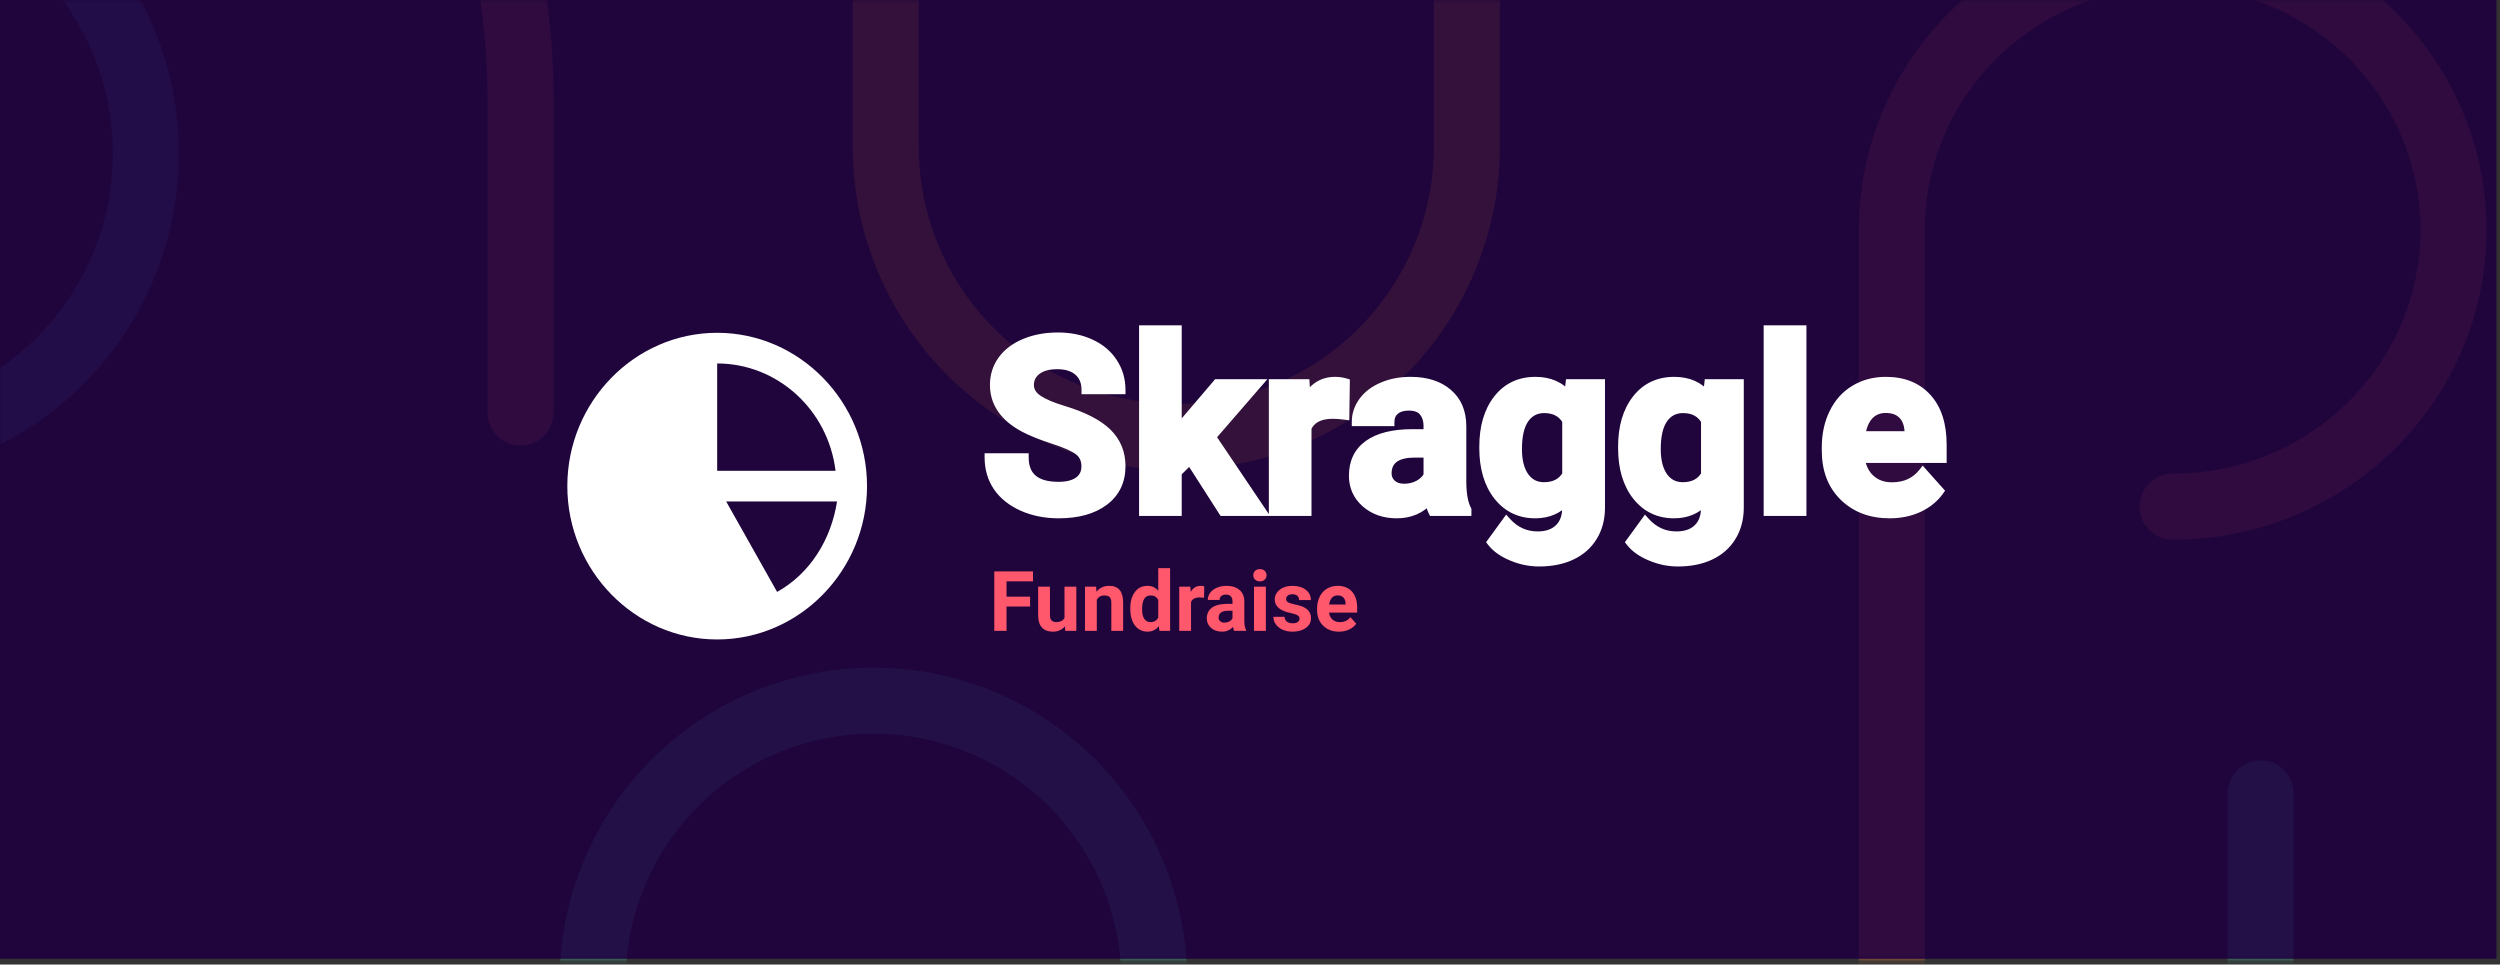 <svg width="381" height="147" viewBox="0 0 381 147" fill="none" xmlns="http://www.w3.org/2000/svg">
<rect x="0" y="0" width="381" height="147" fill="#333333" stroke="none"/>
<mask id="mask0_7193_16728" style="mask-type:alpha" maskUnits="userSpaceOnUse" x="0" y="0" width="381" height="147">
<path opacity="0.95" d="M380.462 0H0V146.119H380.462V0Z" fill="#F4F4F4"/>
</mask>
<g mask="url(#mask0_7193_16728)">
<path d="M133.119 192.375C141.584 192.375 149.858 189.865 156.897 185.162C163.935 180.459 169.421 173.775 172.66 165.954C175.899 158.134 176.747 149.528 175.096 141.226C173.444 132.924 169.368 125.298 163.382 119.312C157.397 113.327 149.771 109.25 141.468 107.599C133.166 105.948 124.561 106.795 116.74 110.034C108.92 113.274 102.235 118.76 97.532 125.798C92.83 132.836 90.32 141.111 90.32 149.576V192.375" stroke="#44AB96" stroke-width="10.06" stroke-miterlimit="10" stroke-linecap="round" stroke-linejoin="round"/>
<path d="M331.111 77.221C354.748 77.221 373.91 58.339 373.91 35.053C373.91 11.767 354.748 -7.11 331.111 -7.11C307.474 -7.11 288.312 11.767 288.312 35.053V207.258" stroke="#DA774A" stroke-width="10.06" stroke-miterlimit="10" stroke-linecap="round" stroke-linejoin="round"/>
<path d="M-134.992 207.259C-134.992 249.601 -101.217 283.926 -59.552 283.926C-17.888 283.926 15.885 249.601 15.885 207.259C15.885 164.917 -17.891 130.592 -59.555 130.592L-257.286 130.592" stroke="#FFB017" stroke-width="10.06" stroke-miterlimit="10" stroke-linecap="round" stroke-linejoin="round"/>
<path d="M179.267 -147.786C185.078 -147.791 190.833 -146.651 196.204 -144.432C201.574 -142.213 206.455 -138.958 210.568 -134.852C214.68 -130.746 217.944 -125.871 220.172 -120.504C222.4 -115.137 223.55 -109.384 223.555 -103.573L223.555 22.369C223.55 28.18 222.4 33.933 220.172 39.3C217.944 44.667 214.68 49.542 210.568 53.648C206.455 57.753 201.574 61.009 196.204 63.228C190.833 65.447 185.078 66.587 179.267 66.582V66.582C173.456 66.587 167.7 65.447 162.33 63.228C156.959 61.009 152.078 57.753 147.966 53.648C143.853 49.542 140.59 44.667 138.361 39.3C136.133 33.933 134.984 28.18 134.979 22.369V-103.573C134.984 -109.384 136.133 -115.137 138.361 -120.504C140.59 -125.871 143.853 -130.746 147.966 -134.852C152.078 -138.958 156.959 -142.213 162.33 -144.432C167.7 -146.651 173.456 -147.791 179.267 -147.786V-147.786Z" stroke="#FFB017" stroke-width="10.06" stroke-miterlimit="10" stroke-linecap="round" stroke-linejoin="round"/>
<path d="M-58.548 -21.25L-21.936 -21.25C-10.178 -21.119 1.055 -16.357 9.324 -7.995C17.593 0.366 22.23 11.651 22.23 23.41C22.23 35.169 17.593 46.455 9.324 54.816C1.055 63.177 -10.178 67.94 -21.936 68.07L-95.159 68.07C-101.015 68.061 -106.811 66.899 -112.218 64.649C-117.625 62.4 -122.535 59.107 -126.67 54.96C-130.804 50.812 -134.081 45.891 -136.313 40.478C-138.545 35.064 -139.689 29.263 -139.68 23.407V19.44C-139.688 14.105 -138.646 8.82 -136.612 3.887C-134.577 -1.046 -131.592 -5.529 -127.825 -9.308C-124.058 -13.086 -119.584 -16.086 -114.657 -18.136C-109.731 -20.185 -104.449 -21.244 -99.114 -21.253" stroke="#4484AB" stroke-width="10.06" stroke-miterlimit="10" stroke-linecap="round" stroke-linejoin="round"/>
<path d="M344.51 257.875V120.917" stroke="#44AB96" stroke-width="10.06" stroke-miterlimit="10" stroke-linecap="round" stroke-linejoin="round"/>
<path d="M79.332 62.859V15.009C79.347 -12.963 68.251 -39.795 48.483 -59.585C28.715 -79.376 1.896 -90.503 -26.076 -90.52L-68.065 -90.52C-84.893 -90.542 -101.025 -97.242 -112.917 -109.148C-124.809 -121.054 -131.49 -137.194 -131.492 -154.022V-154.022" stroke="#DA774A" stroke-width="10.06" stroke-miterlimit="10" stroke-linecap="round" stroke-linejoin="round"/>
</g>
<path opacity="0.9" d="M380.462 0H0V146.119H380.462V0Z" fill="#1E003E"/>
<path d="M165.445 71.086C165.445 70.061 165.084 69.278 164.361 68.736C163.637 68.181 162.336 67.603 160.456 67C158.575 66.385 157.087 65.783 155.99 65.192C153.001 63.577 151.506 61.401 151.506 58.666C151.506 57.243 151.904 55.978 152.7 54.869C153.507 53.748 154.658 52.874 156.153 52.247C157.659 51.621 159.347 51.307 161.215 51.307C163.095 51.307 164.77 51.651 166.241 52.338C167.711 53.013 168.85 53.971 169.658 55.212C170.477 56.454 170.887 57.864 170.887 59.443H165.463C165.463 58.238 165.084 57.304 164.324 56.641C163.565 55.966 162.498 55.628 161.124 55.628C159.799 55.628 158.768 55.911 158.033 56.478C157.298 57.032 156.93 57.768 156.93 58.684C156.93 59.539 157.358 60.257 158.214 60.835C159.082 61.414 160.353 61.956 162.028 62.462C165.114 63.39 167.362 64.541 168.772 65.915C170.182 67.289 170.887 69.001 170.887 71.05C170.887 73.328 170.025 75.118 168.302 76.419C166.578 77.709 164.258 78.354 161.341 78.354C159.317 78.354 157.472 77.986 155.809 77.251C154.146 76.504 152.874 75.485 151.994 74.196C151.127 72.906 150.693 71.411 150.693 69.712H156.135C156.135 72.617 157.87 74.069 161.341 74.069C162.631 74.069 163.637 73.81 164.361 73.292C165.084 72.761 165.445 72.026 165.445 71.086ZM181.337 70.146L179.457 72.026V77.992H174.232V50.223H179.457V65.608L180.469 64.306L185.477 58.431H191.751L184.682 66.584L192.365 77.992H186.363L181.337 70.146ZM205.003 63.33C204.291 63.234 203.665 63.185 203.122 63.185C201.146 63.185 199.85 63.854 199.235 65.192V77.992H194.01V58.431H198.946L199.091 60.763C200.139 58.967 201.592 58.069 203.448 58.069C204.026 58.069 204.569 58.147 205.075 58.304L205.003 63.33ZM218.327 77.992C218.086 77.522 217.911 76.938 217.803 76.239C216.537 77.649 214.892 78.354 212.867 78.354C210.951 78.354 209.36 77.799 208.094 76.691C206.841 75.582 206.214 74.183 206.214 72.496C206.214 70.423 206.979 68.832 208.51 67.723C210.053 66.614 212.276 66.054 215.181 66.042H217.586V64.921C217.586 64.017 217.351 63.294 216.881 62.751C216.423 62.209 215.693 61.938 214.693 61.938C213.813 61.938 213.12 62.149 212.614 62.571C212.12 62.992 211.873 63.571 211.873 64.306H206.648C206.648 63.173 206.997 62.125 207.696 61.16C208.395 60.196 209.384 59.443 210.661 58.901C211.939 58.346 213.373 58.069 214.964 58.069C217.375 58.069 219.285 58.678 220.695 59.895C222.118 61.1 222.829 62.8 222.829 64.993V73.472C222.841 75.329 223.1 76.733 223.606 77.685V77.992H218.327ZM214.006 74.358C214.777 74.358 215.489 74.189 216.139 73.852C216.79 73.502 217.272 73.038 217.586 72.46V69.097H215.633C213.018 69.097 211.626 70.001 211.457 71.809L211.439 72.117C211.439 72.767 211.668 73.304 212.126 73.725C212.584 74.147 213.211 74.358 214.006 74.358ZM226.083 68.067C226.083 65.066 226.794 62.649 228.216 60.817C229.651 58.985 231.579 58.069 234.002 58.069C236.147 58.069 237.816 58.804 239.01 60.275L239.226 58.431H243.963V77.341C243.963 79.053 243.571 80.541 242.788 81.807C242.017 83.072 240.926 84.037 239.516 84.7C238.106 85.362 236.454 85.694 234.562 85.694C233.128 85.694 231.73 85.405 230.368 84.826C229.006 84.26 227.975 83.524 227.276 82.621L229.59 79.439C230.892 80.897 232.471 81.626 234.327 81.626C235.713 81.626 236.792 81.252 237.563 80.505C238.335 79.77 238.72 78.721 238.72 77.359V76.311C237.515 77.673 235.93 78.354 233.965 78.354C231.615 78.354 229.711 77.438 228.252 75.606C226.806 73.762 226.083 71.321 226.083 68.284V68.067ZM231.308 68.446C231.308 70.218 231.663 71.61 232.374 72.623C233.086 73.623 234.062 74.123 235.303 74.123C236.894 74.123 238.033 73.527 238.72 72.333V64.107C238.021 62.914 236.894 62.318 235.339 62.318C234.086 62.318 233.098 62.83 232.374 63.854C231.663 64.879 231.308 66.409 231.308 68.446ZM247.236 68.067C247.236 65.066 247.947 62.649 249.369 60.817C250.803 58.985 252.732 58.069 255.154 58.069C257.3 58.069 258.969 58.804 260.162 60.275L260.379 58.431H265.116V77.341C265.116 79.053 264.724 80.541 263.941 81.807C263.169 83.072 262.079 84.037 260.668 84.7C259.258 85.362 257.607 85.694 255.715 85.694C254.28 85.694 252.882 85.405 251.52 84.826C250.158 84.26 249.128 83.524 248.429 82.621L250.743 79.439C252.045 80.897 253.624 81.626 255.48 81.626C256.866 81.626 257.944 81.252 258.716 80.505C259.487 79.77 259.873 78.721 259.873 77.359V76.311C258.668 77.673 257.083 78.354 255.118 78.354C252.768 78.354 250.863 77.438 249.405 75.606C247.959 73.762 247.236 71.321 247.236 68.284V68.067ZM252.46 68.446C252.46 70.218 252.816 71.61 253.527 72.623C254.238 73.623 255.214 74.123 256.456 74.123C258.047 74.123 259.186 73.527 259.873 72.333V64.107C259.174 62.914 258.047 62.318 256.492 62.318C255.239 62.318 254.25 62.83 253.527 63.854C252.816 64.879 252.46 66.409 252.46 68.446ZM274.662 77.992H269.419V50.223H274.662V77.992ZM287.986 78.354C285.117 78.354 282.779 77.474 280.971 75.714C279.175 73.954 278.277 71.61 278.277 68.681V68.175C278.277 66.211 278.657 64.457 279.416 62.914C280.176 61.359 281.248 60.166 282.635 59.334C284.033 58.491 285.624 58.069 287.407 58.069C290.083 58.069 292.186 58.913 293.717 60.6C295.26 62.287 296.031 64.68 296.031 67.778V69.911H283.575C283.743 71.188 284.25 72.213 285.093 72.984C285.949 73.756 287.028 74.141 288.33 74.141C290.342 74.141 291.915 73.412 293.048 71.954L295.615 74.828C294.832 75.937 293.771 76.805 292.433 77.432C291.096 78.046 289.613 78.354 287.986 78.354ZM287.389 62.3C286.353 62.3 285.509 62.649 284.858 63.348C284.22 64.047 283.81 65.047 283.629 66.349H290.897V65.933C290.873 64.776 290.559 63.884 289.957 63.258C289.354 62.619 288.498 62.3 287.389 62.3Z" fill="white"/>
<path d="M164.361 68.736L163.973 69.241L163.978 69.246L164.361 68.736ZM160.456 67L160.257 67.606L160.261 67.607L160.456 67ZM155.99 65.192L155.687 65.753L155.688 65.753L155.99 65.192ZM152.7 54.869L152.182 54.496L152.182 54.498L152.7 54.869ZM156.153 52.247L155.908 51.659L155.906 51.66L156.153 52.247ZM166.241 52.338L165.971 52.915L165.975 52.917L166.241 52.338ZM169.658 55.212L169.124 55.56L169.126 55.563L169.658 55.212ZM170.887 59.443V60.08H171.524V59.443H170.887ZM165.463 59.443H164.826V60.08H165.463V59.443ZM164.324 56.641L163.901 57.117L163.905 57.121L164.324 56.641ZM158.033 56.478L158.417 56.987L158.422 56.983L158.033 56.478ZM158.214 60.835L157.857 61.363L157.86 61.365L158.214 60.835ZM162.028 62.462L161.844 63.072L161.845 63.072L162.028 62.462ZM168.302 76.419L168.684 76.93L168.686 76.928L168.302 76.419ZM155.809 77.251L155.548 77.832L155.552 77.834L155.809 77.251ZM151.994 74.196L151.466 74.551L151.468 74.555L151.994 74.196ZM150.693 69.712V69.075H150.055V69.712H150.693ZM156.135 69.712H156.772V69.075H156.135V69.712ZM164.361 73.292L164.732 73.81L164.737 73.805L164.361 73.292ZM166.083 71.086C166.083 69.891 165.65 68.906 164.743 68.226L163.978 69.246C164.518 69.65 164.808 70.231 164.808 71.086H166.083ZM164.748 68.23C163.931 67.604 162.538 66.998 160.65 66.393L160.261 67.607C162.134 68.207 163.344 68.759 163.973 69.241L164.748 68.23ZM160.654 66.394C158.791 65.785 157.342 65.196 156.292 64.631L155.688 65.753C156.831 66.369 158.36 66.985 160.257 67.606L160.654 66.394ZM156.293 64.632C153.451 63.096 152.144 61.107 152.144 58.666H150.869C150.869 61.696 152.551 64.058 155.687 65.753L156.293 64.632ZM152.144 58.666C152.144 57.371 152.503 56.236 153.217 55.24L152.182 54.498C151.305 55.719 150.869 57.116 150.869 58.666H152.144ZM153.217 55.241C153.944 54.231 154.994 53.424 156.399 52.835L155.906 51.66C154.322 52.324 153.07 53.265 152.182 54.496L153.217 55.241ZM156.397 52.836C157.816 52.246 159.419 51.945 161.215 51.945V50.67C159.275 50.67 157.503 50.996 155.908 51.659L156.397 52.836ZM161.215 51.945C163.017 51.945 164.598 52.273 165.971 52.915L166.511 51.761C164.943 51.028 163.174 50.67 161.215 50.67V51.945ZM165.975 52.917C167.346 53.547 168.388 54.429 169.124 55.56L170.192 54.865C169.313 53.513 168.076 52.479 166.507 51.759L165.975 52.917ZM169.126 55.563C169.872 56.694 170.25 57.981 170.25 59.443H171.524C171.524 57.747 171.082 56.214 170.19 54.861L169.126 55.563ZM170.887 58.806H165.463V60.08H170.887V58.806ZM166.101 59.443C166.101 58.093 165.669 56.968 164.744 56.161L163.905 57.121C164.499 57.639 164.826 58.382 164.826 59.443H166.101ZM164.748 56.164C163.836 55.354 162.599 54.991 161.124 54.991V56.266C162.398 56.266 163.294 56.578 163.901 57.117L164.748 56.164ZM161.124 54.991C159.717 54.991 158.53 55.291 157.644 55.973L158.422 56.983C159.007 56.532 159.881 56.266 161.124 56.266V54.991ZM157.649 55.969C156.755 56.643 156.293 57.566 156.293 58.684H157.567C157.567 57.969 157.84 57.422 158.417 56.987L157.649 55.969ZM156.293 58.684C156.293 59.797 156.867 60.694 157.857 61.363L158.571 60.307C157.849 59.819 157.567 59.282 157.567 58.684H156.293ZM157.86 61.365C158.804 61.994 160.144 62.558 161.844 63.072L162.213 61.852C160.563 61.353 159.359 60.833 158.567 60.305L157.86 61.365ZM161.845 63.072C164.888 63.988 167.023 65.101 168.327 66.372L169.217 65.459C167.701 63.982 165.34 62.793 162.212 61.852L161.845 63.072ZM168.327 66.372C169.609 67.62 170.25 69.165 170.25 71.05H171.524C171.524 68.837 170.755 66.958 169.217 65.459L168.327 66.372ZM170.25 71.05C170.25 73.141 169.472 74.737 167.918 75.911L168.686 76.928C170.579 75.498 171.524 73.515 171.524 71.05H170.25ZM167.92 75.909C166.34 77.091 164.169 77.716 161.341 77.716V78.991C164.348 78.991 166.817 78.326 168.684 76.93L167.92 75.909ZM161.341 77.716C159.395 77.716 157.64 77.364 156.067 76.668L155.552 77.834C157.305 78.609 159.238 78.991 161.341 78.991V77.716ZM156.07 76.67C154.496 75.962 153.324 75.014 152.521 73.836L151.468 74.555C152.425 75.957 153.796 77.045 155.548 77.832L156.07 76.67ZM152.523 73.84C151.733 72.665 151.33 71.297 151.33 69.712H150.055C150.055 71.526 150.521 73.147 151.466 74.551L152.523 73.84ZM150.693 70.349H156.135V69.075H150.693V70.349ZM155.497 69.712C155.497 71.295 155.976 72.588 157.027 73.469C158.057 74.33 159.533 74.706 161.341 74.706V73.432C159.679 73.432 158.551 73.082 157.845 72.491C157.161 71.919 156.772 71.033 156.772 69.712H155.497ZM161.341 74.706C162.707 74.706 163.862 74.433 164.732 73.81L163.989 72.774C163.413 73.186 162.555 73.432 161.341 73.432V74.706ZM164.737 73.805C165.633 73.148 166.083 72.218 166.083 71.086H164.808C164.808 71.835 164.534 72.374 163.984 72.778L164.737 73.805ZM181.337 70.146L181.874 69.802L181.446 69.135L180.886 69.695L181.337 70.146ZM179.457 72.026L179.006 71.575L178.819 71.762V72.026H179.457ZM179.457 77.992V78.629H180.094V77.992H179.457ZM174.232 77.992H173.595V78.629H174.232V77.992ZM174.232 50.223V49.585H173.595V50.223H174.232ZM179.457 50.223H180.094V49.585H179.457V50.223ZM179.457 65.608H178.819V67.465L179.96 65.999L179.457 65.608ZM180.469 64.306L179.984 63.893L179.975 63.904L179.966 63.915L180.469 64.306ZM185.477 58.431V57.793H185.183L184.992 58.017L185.477 58.431ZM191.751 58.431L192.232 58.848L193.147 57.793H191.751V58.431ZM184.682 66.584L184.2 66.167L183.88 66.535L184.153 66.94L184.682 66.584ZM192.365 77.992V78.629H193.563L192.894 77.636L192.365 77.992ZM186.363 77.992L185.826 78.336L186.014 78.629H186.363V77.992ZM180.886 69.695L179.006 71.575L179.907 72.477L181.788 70.597L180.886 69.695ZM178.819 72.026V77.992H180.094V72.026H178.819ZM179.457 77.355H174.232V78.629H179.457V77.355ZM174.869 77.992V50.223H173.595V77.992H174.869ZM174.232 50.86H179.457V49.585H174.232V50.86ZM178.819 50.223V65.608H180.094V50.223H178.819ZM179.96 65.999L180.972 64.698L179.966 63.915L178.954 65.217L179.96 65.999ZM180.954 64.72L185.962 58.844L184.992 58.017L179.984 63.893L180.954 64.72ZM185.477 59.068H191.751V57.793H185.477V59.068ZM191.269 58.013L184.2 66.167L185.163 67.002L192.232 58.848L191.269 58.013ZM184.153 66.94L191.837 78.348L192.894 77.636L185.21 66.228L184.153 66.94ZM192.365 77.355H186.363V78.629H192.365V77.355ZM186.9 77.648L181.874 69.802L180.8 70.49L185.826 78.336L186.9 77.648ZM205.003 63.33L204.917 63.962L205.629 64.058L205.64 63.339L205.003 63.33ZM199.235 65.192L198.656 64.926L198.598 65.053V65.192H199.235ZM199.235 77.992V78.629H199.873V77.992H199.235ZM194.01 77.992H193.373V78.629H194.01V77.992ZM194.01 58.431V57.793H193.373V58.431H194.01ZM198.946 58.431L199.582 58.391L199.545 57.793H198.946V58.431ZM199.091 60.763L198.455 60.802L198.584 62.894L199.641 61.084L199.091 60.763ZM205.075 58.304L205.712 58.313L205.719 57.836L205.263 57.695L205.075 58.304ZM205.088 62.699C204.357 62.599 203.701 62.548 203.122 62.548V63.823C203.629 63.823 204.226 63.868 204.917 63.962L205.088 62.699ZM203.122 62.548C200.998 62.548 199.411 63.283 198.656 64.926L199.814 65.458C200.289 64.426 201.294 63.823 203.122 63.823V62.548ZM198.598 65.192V77.992H199.873V65.192H198.598ZM199.235 77.355H194.01V78.629H199.235V77.355ZM194.648 77.992V58.431H193.373V77.992H194.648ZM194.01 59.068H198.946V57.793H194.01V59.068ZM198.31 58.47L198.455 60.802L199.727 60.723L199.582 58.391L198.31 58.47ZM199.641 61.084C200.592 59.456 201.849 58.706 203.448 58.706V57.432C201.334 57.432 199.687 58.478 198.54 60.441L199.641 61.084ZM203.448 58.706C203.968 58.706 204.447 58.777 204.886 58.913L205.263 57.695C204.691 57.518 204.084 57.432 203.448 57.432V58.706ZM204.438 58.295L204.365 63.321L205.64 63.339L205.712 58.313L204.438 58.295ZM218.327 77.992L217.76 78.283L217.938 78.629H218.327V77.992ZM217.803 76.239L218.432 76.141L218.226 74.812L217.328 75.813L217.803 76.239ZM208.094 76.691L207.672 77.168L207.674 77.17L208.094 76.691ZM208.51 67.723L208.138 67.206L208.136 67.207L208.51 67.723ZM215.181 66.042V65.405L215.179 65.405L215.181 66.042ZM217.586 66.042V66.679H218.223V66.042H217.586ZM216.881 62.751L216.394 63.163L216.399 63.169L216.881 62.751ZM212.614 62.571L212.206 62.081L212.2 62.086L212.614 62.571ZM211.873 64.306V64.944H212.51V64.306H211.873ZM206.648 64.306H206.011V64.944H206.648V64.306ZM207.696 61.16L208.212 61.535L207.696 61.16ZM210.661 58.901L210.91 59.487L210.915 59.485L210.661 58.901ZM220.695 59.895L220.279 60.377L220.283 60.381L220.695 59.895ZM222.829 73.472H222.191L222.191 73.477L222.829 73.472ZM223.606 77.685H224.243V77.526L224.169 77.386L223.606 77.685ZM223.606 77.992V78.629H224.243V77.992H223.606ZM216.139 73.852L216.433 74.418L216.441 74.413L216.139 73.852ZM217.586 72.46L218.146 72.763L218.223 72.621V72.46H217.586ZM217.586 69.097H218.223V68.46H217.586V69.097ZM211.457 71.809L210.822 71.75L210.821 71.761L210.821 71.772L211.457 71.809ZM211.439 72.117L210.803 72.079L210.802 72.098V72.117H211.439ZM218.894 77.701C218.693 77.308 218.534 76.794 218.432 76.141L217.173 76.336C217.289 77.081 217.479 77.736 217.76 78.283L218.894 77.701ZM217.328 75.813C216.193 77.078 214.725 77.716 212.867 77.716V78.991C215.059 78.991 216.881 78.219 218.277 76.664L217.328 75.813ZM212.867 77.716C211.082 77.716 209.647 77.204 208.514 76.211L207.674 77.17C209.072 78.395 210.819 78.991 212.867 78.991V77.716ZM208.516 76.213C207.401 75.226 206.851 74.003 206.851 72.496H205.577C205.577 74.364 206.28 75.937 207.672 77.168L208.516 76.213ZM206.851 72.496C206.851 70.604 207.536 69.215 208.884 68.239L208.136 67.207C206.422 68.449 205.577 70.242 205.577 72.496H206.851ZM208.882 68.241C210.274 67.24 212.346 66.691 215.184 66.679L215.179 65.405C212.207 65.417 209.832 65.988 208.138 67.206L208.882 68.241ZM215.181 66.679H217.586V65.405H215.181V66.679ZM218.223 66.042V64.921H216.948V66.042H218.223ZM218.223 64.921C218.223 63.905 217.957 63.02 217.362 62.334L216.399 63.169C216.745 63.568 216.948 64.129 216.948 64.921H218.223ZM217.368 62.34C216.745 61.603 215.801 61.301 214.693 61.301V62.575C215.586 62.575 216.1 62.815 216.394 63.163L217.368 62.34ZM214.693 61.301C213.714 61.301 212.86 61.536 212.206 62.081L213.022 63.06C213.38 62.762 213.912 62.575 214.693 62.575V61.301ZM212.2 62.086C211.545 62.646 211.235 63.412 211.235 64.306H212.51C212.51 63.73 212.695 63.339 213.028 63.055L212.2 62.086ZM211.873 63.669H206.648V64.944H211.873V63.669ZM207.285 64.306C207.285 63.315 207.588 62.396 208.212 61.535L207.18 60.786C206.407 61.853 206.011 63.032 206.011 64.306H207.285ZM208.212 61.535C208.833 60.679 209.722 59.992 210.91 59.487L210.412 58.314C209.046 58.894 207.958 59.714 207.18 60.786L208.212 61.535ZM210.915 59.485C212.102 58.97 213.448 58.706 214.964 58.706V57.432C213.298 57.432 211.776 57.722 210.408 58.316L210.915 59.485ZM214.964 58.706C217.268 58.706 219.015 59.286 220.279 60.377L221.112 59.413C219.555 58.069 217.482 57.432 214.964 57.432V58.706ZM220.283 60.381C221.537 61.444 222.191 62.95 222.191 64.993H223.466C223.466 62.649 222.698 60.757 221.107 59.409L220.283 60.381ZM222.191 64.993V73.472H223.466V64.993H222.191ZM222.191 73.477C222.204 75.371 222.466 76.897 223.043 77.984L224.169 77.386C223.734 76.568 223.478 75.286 223.466 73.468L222.191 73.477ZM222.969 77.685V77.992H224.243V77.685H222.969ZM223.606 77.355H218.327V78.629H223.606V77.355ZM214.006 74.996C214.874 74.996 215.686 74.805 216.433 74.418L215.846 73.286C215.291 73.574 214.681 73.721 214.006 73.721V74.996ZM216.441 74.413C217.187 74.013 217.766 73.465 218.146 72.763L217.025 72.156C216.778 72.612 216.393 72.993 215.838 73.291L216.441 74.413ZM218.223 72.46V69.097H216.948V72.46H218.223ZM217.586 68.46H215.633V69.734H217.586V68.46ZM215.633 68.46C214.267 68.46 213.123 68.693 212.28 69.241C211.404 69.81 210.923 70.673 210.822 71.75L212.091 71.868C212.16 71.138 212.459 70.645 212.975 70.31C213.524 69.953 214.384 69.734 215.633 69.734V68.46ZM210.821 71.772L210.803 72.079L212.075 72.154L212.093 71.847L210.821 71.772ZM210.802 72.117C210.802 72.936 211.098 73.646 211.694 74.194L212.558 73.257C212.237 72.962 212.076 72.598 212.076 72.117H210.802ZM211.694 74.194C212.3 74.752 213.097 74.996 214.006 74.996V73.721C213.325 73.721 212.868 73.543 212.558 73.257L211.694 74.194ZM228.216 60.817L227.714 60.424L227.713 60.426L228.216 60.817ZM239.01 60.275L238.515 60.676L239.466 61.849L239.642 60.349L239.01 60.275ZM239.226 58.431V57.793H238.66L238.594 58.356L239.226 58.431ZM243.963 58.431H244.6V57.793H243.963V58.431ZM242.788 81.807L242.246 81.471L242.244 81.475L242.788 81.807ZM230.368 84.826L230.617 84.24L230.612 84.238L230.368 84.826ZM227.276 82.621L226.761 82.246L226.48 82.632L226.772 83.01L227.276 82.621ZM229.59 79.439L230.066 79.014L229.54 78.425L229.075 79.064L229.59 79.439ZM237.563 80.505L237.123 80.044L237.12 80.047L237.563 80.505ZM238.72 76.311H239.358V74.629L238.243 75.888L238.72 76.311ZM228.252 75.606L227.751 75.999L227.754 76.003L228.252 75.606ZM232.374 72.623L231.853 72.989L231.855 72.992L232.374 72.623ZM238.72 72.333L239.273 72.651L239.358 72.504V72.333H238.72ZM238.72 64.107H239.358V63.934L239.27 63.785L238.72 64.107ZM232.374 63.854L231.854 63.487L231.851 63.491L232.374 63.854ZM226.72 68.067C226.72 65.165 227.407 62.899 228.72 61.208L227.713 60.426C226.181 62.399 225.446 64.966 225.446 68.067H226.72ZM228.718 61.21C230.026 59.539 231.766 58.706 234.002 58.706V57.432C231.392 57.432 229.275 58.431 227.714 60.424L228.718 61.21ZM234.002 58.706C235.984 58.706 237.46 59.376 238.515 60.676L239.504 59.873C238.173 58.233 236.31 57.432 234.002 57.432V58.706ZM239.642 60.349L239.859 58.505L238.594 58.356L238.377 60.2L239.642 60.349ZM239.226 59.068H243.963V57.793H239.226V59.068ZM243.326 58.431V77.341H244.6V58.431H243.326ZM243.326 77.341C243.326 78.952 242.958 80.321 242.246 81.472L243.33 82.142C244.185 80.762 244.6 79.153 244.6 77.341H243.326ZM242.244 81.475C241.541 82.628 240.548 83.51 239.245 84.123L239.787 85.276C241.304 84.563 242.492 83.516 243.332 82.139L242.244 81.475ZM239.245 84.123C237.935 84.738 236.38 85.057 234.562 85.057V86.331C236.528 86.331 238.276 85.987 239.787 85.276L239.245 84.123ZM234.562 85.057C233.216 85.057 231.903 84.786 230.617 84.24L230.119 85.413C231.557 86.024 233.039 86.331 234.562 86.331V85.057ZM230.612 84.238C229.324 83.702 228.395 83.025 227.78 82.231L226.772 83.01C227.556 84.024 228.688 84.818 230.123 85.415L230.612 84.238ZM227.792 82.995L230.106 79.813L229.075 79.064L226.761 82.246L227.792 82.995ZM229.115 79.863C230.53 81.449 232.279 82.263 234.327 82.263V80.989C232.663 80.989 231.254 80.345 230.066 79.014L229.115 79.863ZM234.327 82.263C235.829 82.263 237.085 81.856 238.007 80.963L237.12 80.047C236.499 80.649 235.598 80.989 234.327 80.989V82.263ZM238.003 80.966C238.933 80.08 239.358 78.844 239.358 77.359H238.083C238.083 78.598 237.736 79.46 237.123 80.044L238.003 80.966ZM239.358 77.359V76.311H238.083V77.359H239.358ZM238.243 75.888C237.169 77.102 235.764 77.716 233.965 77.716V78.991C236.096 78.991 237.861 78.244 239.197 76.733L238.243 75.888ZM233.965 77.716C231.808 77.716 230.088 76.888 228.751 75.209L227.754 76.003C229.334 77.987 231.422 78.991 233.965 78.991V77.716ZM228.754 75.212C227.419 73.51 226.72 71.221 226.72 68.284H225.446C225.446 71.421 226.194 74.013 227.751 75.999L228.754 75.212ZM226.72 68.284V68.067H225.446V68.284H226.72ZM230.671 68.446C230.671 70.295 231.04 71.832 231.853 72.989L232.896 72.256C232.286 71.388 231.945 70.141 231.945 68.446H230.671ZM231.855 72.992C232.687 74.163 233.858 74.76 235.303 74.76V73.486C234.265 73.486 233.484 73.083 232.894 72.253L231.855 72.992ZM235.303 74.76C237.08 74.76 238.452 74.076 239.273 72.651L238.168 72.015C237.614 72.977 236.709 73.486 235.303 73.486V74.76ZM239.358 72.333V64.107H238.083V72.333H239.358ZM239.27 63.785C238.441 62.369 237.087 61.68 235.339 61.68V62.955C236.702 62.955 237.602 63.459 238.17 64.43L239.27 63.785ZM235.339 61.68C233.879 61.68 232.696 62.293 231.854 63.487L232.895 64.222C233.499 63.366 234.293 62.955 235.339 62.955V61.68ZM231.851 63.491C231.032 64.67 230.671 66.354 230.671 68.446H231.945C231.945 66.465 232.294 65.087 232.898 64.218L231.851 63.491ZM249.369 60.817L248.867 60.424L248.865 60.426L249.369 60.817ZM260.162 60.275L259.667 60.676L260.619 61.849L260.795 60.349L260.162 60.275ZM260.379 58.431V57.793H259.812L259.746 58.356L260.379 58.431ZM265.116 58.431H265.753V57.793H265.116V58.431ZM263.941 81.807L263.399 81.471L263.397 81.475L263.941 81.807ZM251.52 84.826L251.769 84.24L251.765 84.238L251.52 84.826ZM248.429 82.621L247.913 82.246L247.632 82.632L247.925 83.01L248.429 82.621ZM250.743 79.439L251.218 79.014L250.692 78.425L250.228 79.064L250.743 79.439ZM258.716 80.505L258.276 80.044L258.272 80.047L258.716 80.505ZM259.873 76.311H260.51V74.629L259.396 75.888L259.873 76.311ZM249.405 75.606L248.904 75.999L248.906 76.003L249.405 75.606ZM253.527 72.623L253.006 72.989L253.008 72.992L253.527 72.623ZM259.873 72.333L260.425 72.651L260.51 72.504V72.333H259.873ZM259.873 64.107H260.51V63.934L260.423 63.785L259.873 64.107ZM253.527 63.854L253.006 63.487L253.004 63.491L253.527 63.854ZM247.873 68.067C247.873 65.165 248.559 62.899 249.872 61.208L248.865 60.426C247.334 62.399 246.598 64.966 246.598 68.067H247.873ZM249.871 61.21C251.178 59.539 252.918 58.706 255.154 58.706V57.432C252.545 57.432 250.428 58.431 248.867 60.424L249.871 61.21ZM255.154 58.706C257.136 58.706 258.612 59.376 259.667 60.676L260.657 59.873C259.326 58.233 257.463 57.432 255.154 57.432V58.706ZM260.795 60.349L261.012 58.505L259.746 58.356L259.529 60.2L260.795 60.349ZM260.379 59.068H265.116V57.793H260.379V59.068ZM264.479 58.431V77.341H265.753V58.431H264.479ZM264.479 77.341C264.479 78.952 264.111 80.321 263.399 81.472L264.483 82.142C265.337 80.762 265.753 79.153 265.753 77.341H264.479ZM263.397 81.475C262.694 82.628 261.7 83.51 260.397 84.123L260.939 85.276C262.457 84.563 263.645 83.516 264.485 82.139L263.397 81.475ZM260.397 84.123C259.088 84.738 257.533 85.057 255.715 85.057V86.331C257.681 86.331 259.428 85.987 260.939 85.276L260.397 84.123ZM255.715 85.057C254.369 85.057 253.055 84.786 251.769 84.24L251.271 85.413C252.709 86.024 254.192 86.331 255.715 86.331V85.057ZM251.765 84.238C250.476 83.702 249.547 83.025 248.933 82.231L247.925 83.01C248.708 84.024 249.84 84.818 251.276 85.415L251.765 84.238ZM248.944 82.995L251.258 79.813L250.228 79.064L247.913 82.246L248.944 82.995ZM250.267 79.863C251.683 81.449 253.431 82.263 255.48 82.263V80.989C253.816 80.989 252.406 80.345 251.218 79.014L250.267 79.863ZM255.48 82.263C256.981 82.263 258.237 81.856 259.159 80.963L258.272 80.047C257.652 80.649 256.75 80.989 255.48 80.989V82.263ZM259.156 80.966C260.086 80.08 260.51 78.844 260.51 77.359H259.236C259.236 78.598 258.889 79.46 258.276 80.044L259.156 80.966ZM260.51 77.359V76.311H259.236V77.359H260.51ZM259.396 75.888C258.322 77.102 256.917 77.716 255.118 77.716V78.991C257.249 78.991 259.013 78.244 260.35 76.733L259.396 75.888ZM255.118 77.716C252.961 77.716 251.241 76.888 249.904 75.209L248.906 76.003C250.486 77.987 252.574 78.991 255.118 78.991V77.716ZM249.906 75.212C248.571 73.51 247.873 71.221 247.873 68.284H246.598C246.598 71.421 247.346 74.013 248.904 75.999L249.906 75.212ZM247.873 68.284V68.067H246.598V68.284H247.873ZM251.823 68.446C251.823 70.295 252.193 71.832 253.006 72.989L254.049 72.256C253.439 71.388 253.098 70.141 253.098 68.446H251.823ZM253.008 72.992C253.84 74.163 255.011 74.76 256.456 74.76V73.486C255.418 73.486 254.636 73.083 254.047 72.253L253.008 72.992ZM256.456 74.76C258.232 74.76 259.605 74.076 260.425 72.651L259.321 72.015C258.767 72.977 257.861 73.486 256.456 73.486V74.76ZM260.51 72.333V64.107H259.236V72.333H260.51ZM260.423 63.785C259.593 62.369 258.239 61.68 256.492 61.68V62.955C257.854 62.955 258.754 63.459 259.323 64.43L260.423 63.785ZM256.492 61.68C255.031 61.68 253.849 62.293 253.006 63.487L254.048 64.222C254.652 63.366 255.446 62.955 256.492 62.955V61.68ZM253.004 63.491C252.185 64.67 251.823 66.354 251.823 68.446H253.098C253.098 66.465 253.447 65.087 254.051 64.218L253.004 63.491ZM274.662 77.992V78.629H275.299V77.992H274.662ZM269.419 77.992H268.781V78.629H269.419V77.992ZM269.419 50.223V49.585H268.781V50.223H269.419ZM274.662 50.223H275.299V49.585H274.662V50.223ZM274.662 77.355H269.419V78.629H274.662V77.355ZM270.056 77.992V50.223H268.781V77.992H270.056ZM269.419 50.86H274.662V49.585H269.419V50.86ZM274.024 50.223V77.992H275.299V50.223H274.024ZM280.971 75.714L280.525 76.169L280.527 76.171L280.971 75.714ZM279.416 62.914L279.988 63.196L279.989 63.194L279.416 62.914ZM282.635 59.334L282.962 59.881L282.964 59.88L282.635 59.334ZM293.717 60.6L293.245 61.028L293.247 61.03L293.717 60.6ZM296.031 69.911V70.548H296.669V69.911H296.031ZM283.575 69.911V69.273H282.848L282.943 69.994L283.575 69.911ZM285.093 72.984L284.663 73.455L284.667 73.458L285.093 72.984ZM293.048 71.954L293.523 71.529L293.014 70.959L292.545 71.563L293.048 71.954ZM295.615 74.828L296.136 75.196L296.428 74.782L296.091 74.404L295.615 74.828ZM292.433 77.432L292.7 78.011L292.704 78.009L292.433 77.432ZM284.858 63.348L284.392 62.914L284.388 62.918L284.858 63.348ZM283.629 66.349L282.998 66.261L282.897 66.987H283.629V66.349ZM290.897 66.349V66.987H291.534V66.349H290.897ZM290.897 65.933H291.534L291.534 65.92L290.897 65.933ZM289.957 63.258L289.493 63.695L289.497 63.699L289.957 63.258ZM287.986 77.716C285.259 77.716 283.088 76.885 281.416 75.257L280.527 76.171C282.47 78.062 284.976 78.991 287.986 78.991V77.716ZM281.417 75.259C279.764 73.639 278.915 71.47 278.915 68.681H277.64C277.64 71.751 278.587 74.27 280.525 76.169L281.417 75.259ZM278.915 68.681V68.175H277.64V68.681H278.915ZM278.915 68.175C278.915 66.294 279.278 64.639 279.988 63.196L278.845 62.633C278.037 64.275 277.64 66.127 277.64 68.175H278.915ZM279.989 63.194C280.698 61.742 281.69 60.645 282.962 59.881L282.307 58.788C280.807 59.688 279.653 60.977 278.844 62.635L279.989 63.194ZM282.964 59.88C284.254 59.102 285.729 58.706 287.407 58.706V57.432C285.519 57.432 283.812 57.88 282.305 58.789L282.964 59.88ZM287.407 58.706C289.938 58.706 291.856 59.497 293.245 61.028L294.189 60.172C292.516 58.328 290.229 57.432 287.407 57.432V58.706ZM293.247 61.03C294.649 62.564 295.394 64.782 295.394 67.778H296.669C296.669 64.578 295.871 62.011 294.187 60.17L293.247 61.03ZM295.394 67.778V69.911H296.669V67.778H295.394ZM296.031 69.273H283.575V70.548H296.031V69.273ZM282.943 69.994C283.129 71.4 283.695 72.569 284.663 73.455L285.523 72.514C284.804 71.857 284.358 70.976 284.206 69.827L282.943 69.994ZM284.667 73.458C285.655 74.348 286.892 74.779 288.329 74.779V73.504C287.163 73.504 286.243 73.163 285.52 72.511L284.667 73.458ZM288.329 74.779C290.519 74.779 292.286 73.974 293.551 72.345L292.545 71.563C291.545 72.85 290.166 73.504 288.329 73.504V74.779ZM292.573 72.378L295.14 75.253L296.091 74.404L293.523 71.529L292.573 72.378ZM295.095 74.461C294.381 75.471 293.41 76.27 292.163 76.855L292.704 78.009C294.133 77.339 295.283 76.403 296.136 75.196L295.095 74.461ZM292.167 76.853C290.921 77.425 289.531 77.716 287.986 77.716V78.991C289.695 78.991 291.27 78.668 292.7 78.011L292.167 76.853ZM287.389 61.662C286.193 61.662 285.174 62.073 284.392 62.914L285.325 63.782C285.844 63.225 286.513 62.937 287.389 62.937V61.662ZM284.388 62.918C283.634 63.743 283.19 64.88 282.998 66.261L284.26 66.437C284.43 65.215 284.805 64.351 285.329 63.778L284.388 62.918ZM283.629 66.987H290.897V65.712H283.629V66.987ZM291.534 66.349V65.933H290.259V66.349H291.534ZM291.534 65.92C291.508 64.657 291.162 63.592 290.416 62.816L289.497 63.699C289.956 64.177 290.238 64.895 290.26 65.947L291.534 65.92ZM290.42 62.82C289.667 62.022 288.625 61.662 287.389 61.662V62.937C288.372 62.937 289.041 63.215 289.493 63.695L290.42 62.82Z" fill="white"/>
<path d="M156.982 92.438H153.397V96.141H151.53V87.079H157.43V88.592H153.397V90.932H156.982V92.438ZM162.29 95.456C161.846 95.995 161.232 96.265 160.448 96.265C159.726 96.265 159.174 96.058 158.793 95.643C158.415 95.228 158.222 94.62 158.214 93.819V89.407H160.012V93.757C160.012 94.458 160.332 94.809 160.971 94.809C161.581 94.809 162 94.597 162.228 94.174V89.407H164.033V96.141H162.34L162.29 95.456ZM167.045 89.407L167.101 90.185C167.582 89.583 168.227 89.282 169.036 89.282C169.75 89.282 170.281 89.492 170.63 89.911C170.978 90.33 171.156 90.957 171.165 91.79V96.141H169.366V91.834C169.366 91.452 169.283 91.176 169.117 91.006C168.951 90.832 168.675 90.745 168.29 90.745C167.783 90.745 167.404 90.961 167.151 91.392V96.141H165.352V89.407H167.045ZM172.254 92.724C172.254 91.674 172.488 90.838 172.957 90.216C173.43 89.594 174.075 89.282 174.893 89.282C175.548 89.282 176.09 89.527 176.517 90.017V86.581H178.322V96.141H176.697L176.61 95.425C176.162 95.985 175.586 96.265 174.88 96.265C174.088 96.265 173.451 95.954 172.97 95.332C172.492 94.705 172.254 93.836 172.254 92.724ZM174.052 92.855C174.052 93.485 174.162 93.969 174.382 94.305C174.602 94.641 174.922 94.809 175.341 94.809C175.897 94.809 176.289 94.574 176.517 94.106V91.448C176.293 90.979 175.905 90.745 175.353 90.745C174.486 90.745 174.052 91.448 174.052 92.855ZM183.5 91.093C183.255 91.06 183.039 91.044 182.852 91.044C182.172 91.044 181.726 91.274 181.514 91.734V96.141H179.716V89.407H181.415L181.465 90.21C181.826 89.591 182.326 89.282 182.964 89.282C183.164 89.282 183.35 89.309 183.525 89.363L183.5 91.093ZM188.086 96.141C188.003 95.979 187.943 95.778 187.906 95.537C187.47 96.022 186.904 96.265 186.207 96.265C185.547 96.265 185 96.074 184.564 95.692C184.132 95.311 183.917 94.829 183.917 94.249C183.917 93.535 184.18 92.987 184.707 92.606C185.238 92.224 186.004 92.031 187.004 92.027H187.831V91.641C187.831 91.33 187.75 91.081 187.589 90.894C187.431 90.707 187.18 90.614 186.835 90.614C186.533 90.614 186.294 90.687 186.12 90.832C185.95 90.977 185.865 91.176 185.865 91.43H184.066C184.066 91.04 184.186 90.678 184.427 90.347C184.668 90.015 185.008 89.755 185.448 89.569C185.887 89.378 186.381 89.282 186.929 89.282C187.759 89.282 188.416 89.492 188.902 89.911C189.391 90.326 189.636 90.911 189.636 91.666V94.585C189.64 95.224 189.729 95.707 189.904 96.035V96.141H188.086ZM186.599 94.89C186.865 94.89 187.109 94.832 187.333 94.716C187.557 94.595 187.723 94.435 187.831 94.236V93.079H187.159C186.259 93.079 185.78 93.39 185.721 94.012L185.715 94.118C185.715 94.342 185.794 94.527 185.952 94.672C186.109 94.817 186.325 94.89 186.599 94.89ZM192.916 96.141H191.111V89.407H192.916V96.141ZM191.005 87.664C191.005 87.395 191.094 87.173 191.273 86.998C191.455 86.824 191.702 86.737 192.013 86.737C192.32 86.737 192.565 86.824 192.748 86.998C192.93 87.173 193.022 87.395 193.022 87.664C193.022 87.938 192.928 88.162 192.742 88.336C192.559 88.511 192.316 88.598 192.013 88.598C191.711 88.598 191.466 88.511 191.279 88.336C191.096 88.162 191.005 87.938 191.005 87.664ZM198.05 94.28C198.05 94.06 197.94 93.888 197.72 93.763C197.505 93.635 197.156 93.52 196.675 93.421C195.073 93.085 194.273 92.404 194.273 91.38C194.273 90.782 194.519 90.284 195.013 89.886C195.511 89.484 196.16 89.282 196.961 89.282C197.816 89.282 198.498 89.484 199.009 89.886C199.523 90.288 199.78 90.811 199.78 91.454H197.982C197.982 91.197 197.899 90.986 197.733 90.82C197.567 90.65 197.307 90.564 196.955 90.564C196.652 90.564 196.418 90.633 196.252 90.77C196.086 90.907 196.003 91.081 196.003 91.293C196.003 91.492 196.096 91.653 196.283 91.778C196.474 91.898 196.793 92.004 197.241 92.095C197.689 92.183 198.067 92.282 198.374 92.394C199.324 92.743 199.799 93.346 199.799 94.205C199.799 94.819 199.536 95.317 199.009 95.699C198.482 96.076 197.801 96.265 196.967 96.265C196.403 96.265 195.901 96.165 195.461 95.966C195.026 95.763 194.683 95.487 194.434 95.139C194.185 94.786 194.061 94.406 194.061 94H195.766C195.783 94.319 195.901 94.564 196.121 94.734C196.341 94.904 196.635 94.989 197.005 94.989C197.349 94.989 197.608 94.925 197.783 94.796C197.961 94.664 198.05 94.491 198.05 94.28ZM204.062 96.265C203.075 96.265 202.27 95.962 201.647 95.356C201.029 94.751 200.72 93.944 200.72 92.936V92.761C200.72 92.085 200.851 91.481 201.112 90.95C201.373 90.415 201.743 90.004 202.22 89.718C202.701 89.428 203.249 89.282 203.863 89.282C204.784 89.282 205.508 89.573 206.035 90.154C206.566 90.734 206.831 91.558 206.831 92.624V93.359H202.544C202.602 93.799 202.776 94.151 203.066 94.417C203.361 94.682 203.732 94.815 204.18 94.815C204.873 94.815 205.415 94.564 205.805 94.062L206.688 95.052C206.419 95.433 206.054 95.732 205.593 95.948C205.132 96.159 204.622 96.265 204.062 96.265ZM203.857 90.739C203.5 90.739 203.209 90.859 202.985 91.1C202.765 91.34 202.624 91.685 202.562 92.133H205.064V91.99C205.056 91.591 204.948 91.284 204.74 91.069C204.533 90.849 204.238 90.739 203.857 90.739Z" fill="#FF576B"/>
<path d="M109.297 50.719C96.737 50.719 86.461 61.234 86.461 74.086C86.461 86.938 96.737 97.453 109.297 97.453C121.857 97.453 132.133 86.938 132.133 74.086C132.133 61.234 121.857 50.719 109.297 50.719ZM109.297 55.392C118.431 55.392 126.196 62.402 127.337 71.749H109.297V55.392ZM118.431 90.209L110.667 76.422H127.566C126.652 82.264 123.455 87.405 118.431 90.209Z" fill="white"/>
</svg>
